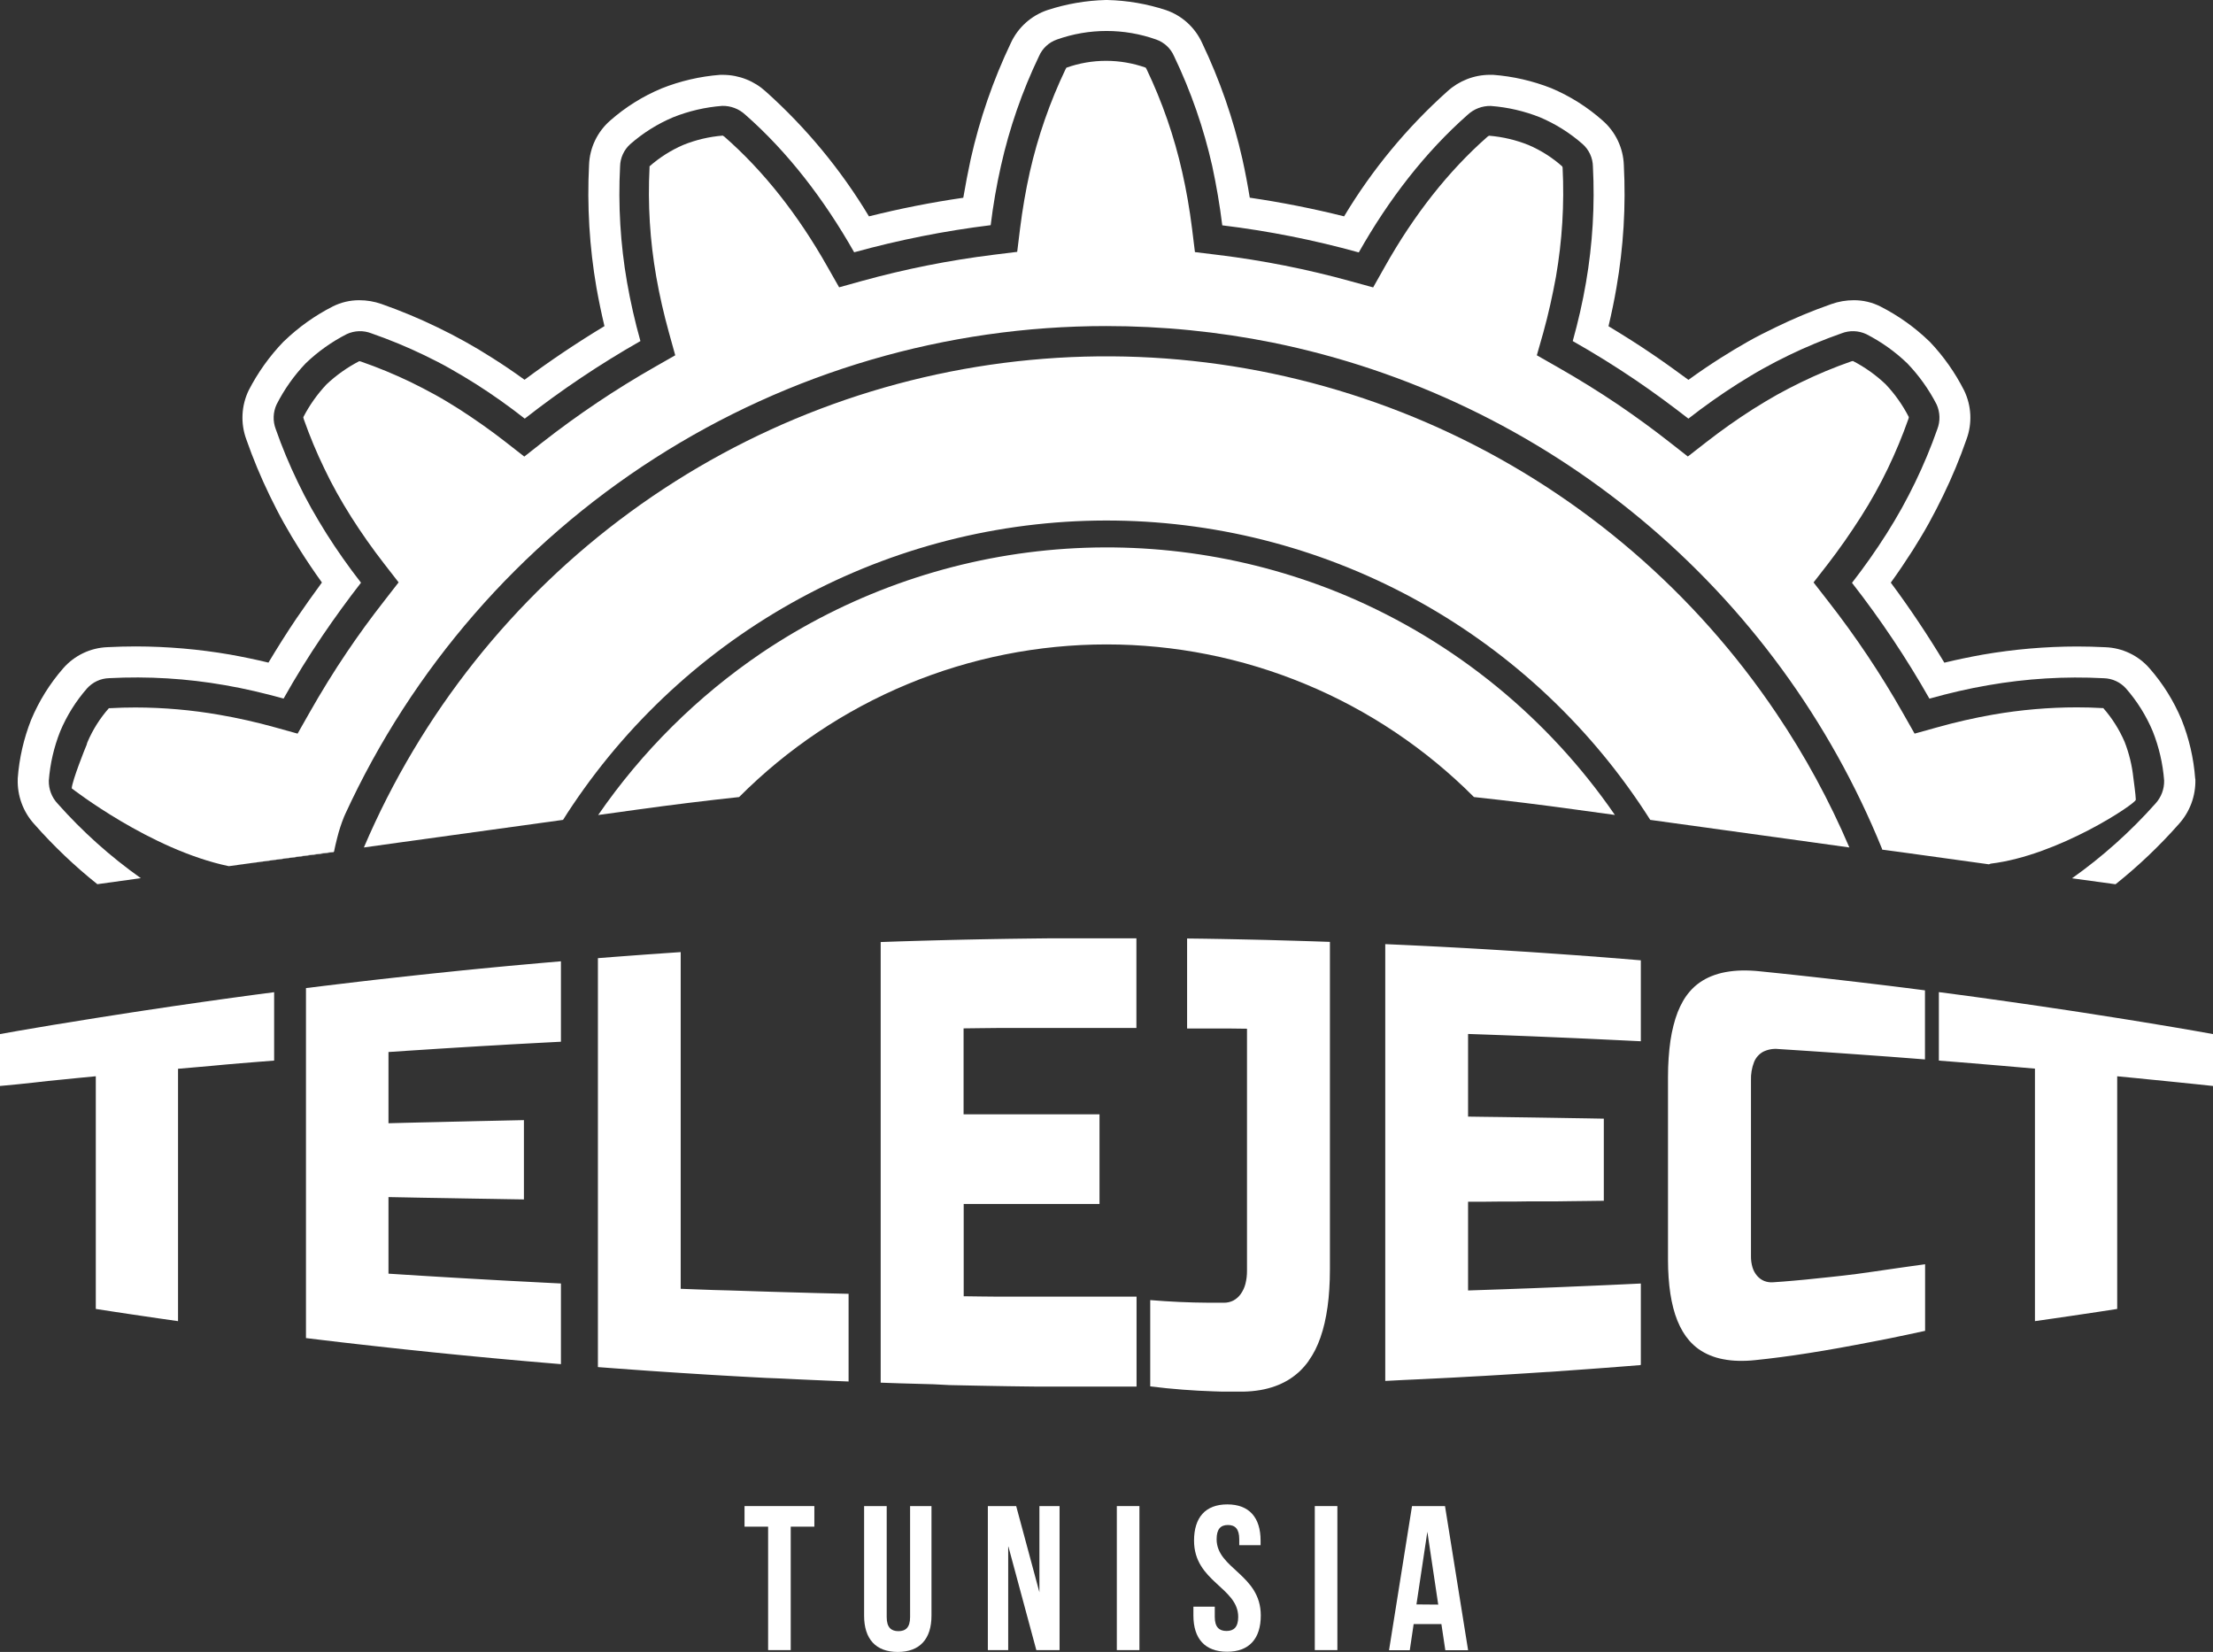 <svg width="138" height="103" viewBox="0 0 138 103" fill="none" xmlns="http://www.w3.org/2000/svg">
<rect x="0" y="0" width="138" height="103" fill="#333333" stroke="none"/>
<path d="M100.703 50.813L98.247 50.476C96.14 50.184 94.029 49.924 91.915 49.697C88.907 46.68 85.336 44.286 81.404 42.654C77.473 41.021 73.258 40.18 69.002 40.18C64.746 40.18 60.532 41.021 56.6 42.654C52.669 44.286 49.097 46.68 46.09 49.697C43.978 49.924 41.869 50.184 39.761 50.476L37.301 50.817C40.041 46.843 43.497 43.416 47.49 40.71C52.8 37.132 58.916 34.933 65.286 34.312C71.656 33.692 78.081 34.67 83.979 37.157C90.735 40.027 96.536 44.763 100.703 50.813Z" fill="white"/>
<path d="M115.324 52.84L113.074 52.526L102.907 51.12C99.334 45.481 94.415 40.822 88.594 37.564C82.773 34.306 76.234 32.551 69.566 32.458C62.898 32.365 56.313 33.937 50.404 37.031C44.495 40.126 39.448 44.646 35.72 50.183C35.511 50.493 35.303 50.81 35.111 51.12L24.939 52.526L22.691 52.84C26.25 44.498 31.989 37.272 39.303 31.922C46.617 26.573 55.236 23.298 64.253 22.442C73.269 21.587 82.349 23.182 90.537 27.06C98.724 30.939 105.715 36.957 110.775 44.48C112.553 47.115 114.076 49.914 115.324 52.84Z" fill="white"/>
<path d="M136.9 48.585C136.93 49.621 136.556 50.629 135.857 51.393C134.656 52.752 133.339 54.004 131.922 55.134L129.209 54.762C131.112 53.413 132.856 51.851 134.407 50.108C134.768 49.718 134.964 49.203 134.953 48.67C134.873 47.615 134.633 46.579 134.242 45.596C133.832 44.622 133.269 43.72 132.573 42.925C132.398 42.73 132.185 42.573 131.947 42.463C131.709 42.354 131.451 42.294 131.189 42.288C128.775 42.161 126.355 42.308 123.974 42.725C122.753 42.934 121.533 43.22 120.316 43.561C118.886 41.039 117.272 38.625 115.488 36.34C116.263 35.343 116.982 34.321 117.646 33.275C117.977 32.75 118.299 32.215 118.597 31.676C118.895 31.137 119.169 30.608 119.432 30.064C119.954 28.987 120.415 27.88 120.811 26.75C120.905 26.504 120.949 26.242 120.941 25.98C120.933 25.716 120.873 25.458 120.765 25.218C120.282 24.278 119.665 23.413 118.933 22.652C118.173 21.921 117.308 21.307 116.369 20.829C116.129 20.719 115.87 20.658 115.606 20.65C115.343 20.642 115.081 20.688 114.835 20.784C113.713 21.177 112.615 21.634 111.544 22.152C111.002 22.414 110.47 22.692 109.936 22.988C109.402 23.285 108.867 23.615 108.344 23.941C107.299 24.606 106.28 25.326 105.287 26.102C104.21 25.266 103.111 24.455 101.984 23.691C100.715 22.831 99.412 22.023 98.074 21.266C98.41 20.062 98.693 18.829 98.902 17.607C99.313 15.22 99.457 12.795 99.332 10.376C99.327 10.113 99.268 9.853 99.158 9.614C99.048 9.375 98.89 9.161 98.693 8.986C97.901 8.29 97.002 7.725 96.031 7.314C95.049 6.924 94.015 6.685 92.962 6.606C92.43 6.595 91.914 6.791 91.524 7.154C88.893 9.471 86.602 12.424 84.732 15.739C81.941 14.963 79.095 14.399 76.219 14.05C76.067 12.796 75.852 11.561 75.593 10.351C75.061 7.989 74.263 5.694 73.217 3.511C73.113 3.269 72.961 3.051 72.769 2.871C72.577 2.691 72.35 2.553 72.103 2.466C70.098 1.753 67.91 1.753 65.905 2.466C65.657 2.553 65.429 2.69 65.236 2.87C65.044 3.05 64.891 3.268 64.787 3.511C63.741 5.692 62.946 7.986 62.417 10.347C62.142 11.566 61.929 12.799 61.778 14.04C58.903 14.394 56.058 14.959 53.265 15.73C51.387 12.42 49.109 9.461 46.473 7.149C46.083 6.787 45.568 6.59 45.036 6.602C43.984 6.682 42.95 6.922 41.971 7.314C40.998 7.725 40.098 8.29 39.304 8.986C39.108 9.161 38.951 9.374 38.842 9.613C38.732 9.851 38.673 10.11 38.668 10.372C38.541 12.791 38.687 15.216 39.102 17.603C39.316 18.825 39.594 20.046 39.936 21.266C37.417 22.699 35.006 24.315 32.723 26.102C31.741 25.33 30.721 24.607 29.666 23.937C29.143 23.605 28.604 23.289 28.07 22.984C27.536 22.679 27.004 22.412 26.461 22.148C25.388 21.631 24.286 21.175 23.16 20.784C22.915 20.688 22.653 20.642 22.39 20.65C22.127 20.658 21.868 20.719 21.629 20.829C20.689 21.307 19.825 21.921 19.064 22.652C18.335 23.415 17.722 24.282 17.245 25.224C17.136 25.462 17.075 25.72 17.066 25.982C17.057 26.244 17.1 26.505 17.193 26.75C17.589 27.879 18.048 28.984 18.57 30.06C18.831 30.604 19.108 31.143 19.405 31.672C19.701 32.2 20.031 32.746 20.356 33.27C21.017 34.315 21.735 35.335 22.512 36.332C21.677 37.406 20.875 38.51 20.106 39.642C19.246 40.911 18.436 42.219 17.685 43.556C16.469 43.22 15.248 42.93 14.028 42.721C11.647 42.303 9.226 42.157 6.812 42.284C6.55 42.29 6.291 42.35 6.052 42.46C5.813 42.571 5.6 42.729 5.425 42.925C4.729 43.72 4.165 44.622 3.756 45.596C3.365 46.579 3.125 47.615 3.044 48.67C3.031 49.204 3.229 49.721 3.595 50.108C5.141 51.85 6.881 53.409 8.782 54.754L6.07 55.13C4.651 53.998 3.334 52.743 2.134 51.381C1.441 50.617 1.072 49.612 1.106 48.581V48.53C1.198 47.279 1.48 46.05 1.94 44.884C2.43 43.71 3.107 42.624 3.943 41.667C4.289 41.271 4.713 40.95 5.188 40.723C5.662 40.497 6.178 40.37 6.704 40.351C7.28 40.321 7.883 40.305 8.471 40.305C10.438 40.308 12.402 40.478 14.341 40.812C15.136 40.955 15.937 41.12 16.74 41.314C17.312 40.359 17.896 39.433 18.489 38.556C18.994 37.812 19.532 37.063 20.074 36.319C19.595 35.653 19.14 34.978 18.712 34.301C18.349 33.728 18.011 33.16 17.704 32.612C17.397 32.065 17.095 31.471 16.817 30.898C16.264 29.757 15.776 28.585 15.357 27.387C15.177 26.894 15.097 26.369 15.124 25.844C15.15 25.319 15.282 24.805 15.511 24.332C16.08 23.228 16.806 22.212 17.666 21.316L17.725 21.262C18.622 20.398 19.642 19.672 20.753 19.107C21.266 18.849 21.833 18.716 22.407 18.719C22.877 18.719 23.343 18.798 23.786 18.953C24.983 19.373 26.155 19.862 27.296 20.416C27.863 20.689 28.439 20.988 28.999 21.3C29.558 21.611 30.121 21.945 30.689 22.309C31.369 22.737 32.042 23.193 32.709 23.678C34.317 22.485 35.986 21.364 37.693 20.334C37.501 19.53 37.336 18.727 37.194 17.935C36.757 15.405 36.602 12.834 36.733 10.27C36.753 9.746 36.88 9.233 37.105 8.761C37.331 8.289 37.65 7.868 38.044 7.523C38.997 6.682 40.082 6.003 41.255 5.513C42.421 5.049 43.65 4.764 44.9 4.667H44.95C45.007 4.667 45.061 4.667 45.117 4.667C46.096 4.678 47.036 5.05 47.759 5.712C50.277 7.968 52.444 10.59 54.187 13.49C56.127 13.005 58.09 12.617 60.069 12.33C60.209 11.512 60.362 10.711 60.531 9.927C61.091 7.425 61.931 4.995 63.034 2.681C63.256 2.2 63.574 1.768 63.969 1.415C64.364 1.061 64.827 0.792 65.329 0.625C66.502 0.242 67.725 0.032 68.958 0L69.046 0C70.288 0.029 71.52 0.24 72.701 0.627C73.197 0.796 73.652 1.064 74.041 1.416C74.429 1.767 74.741 2.194 74.959 2.671C76.064 4.984 76.908 7.413 77.473 9.914C77.648 10.702 77.801 11.509 77.934 12.326C79.915 12.616 81.882 13.005 83.816 13.49C85.561 10.583 87.733 7.955 90.257 5.695C90.979 5.039 91.916 4.672 92.891 4.665C92.943 4.665 92.997 4.665 93.053 4.665H93.103C94.351 4.759 95.577 5.041 96.74 5.5C97.912 5.995 98.995 6.678 99.945 7.523C100.342 7.87 100.663 8.295 100.889 8.771C101.116 9.248 101.242 9.765 101.26 10.293C101.394 12.85 101.239 15.414 100.799 17.937C100.663 18.733 100.496 19.536 100.304 20.34C101.256 20.913 102.182 21.498 103.056 22.094C103.799 22.598 104.546 23.139 105.289 23.684C105.955 23.199 106.629 22.744 107.305 22.315C107.872 21.956 108.44 21.615 108.986 21.306C109.533 20.997 110.126 20.696 110.697 20.422C111.836 19.865 113.006 19.377 114.203 18.959C114.649 18.8 115.12 18.719 115.594 18.719C116.174 18.715 116.746 18.85 117.264 19.112C118.37 19.674 119.388 20.397 120.283 21.258L120.341 21.312C121.198 22.213 121.918 23.235 122.48 24.345C122.708 24.816 122.839 25.328 122.865 25.851C122.891 26.373 122.811 26.896 122.63 27.387C122.214 28.587 121.726 29.761 121.17 30.902C120.892 31.475 120.598 32.048 120.287 32.612C119.976 33.176 119.638 33.732 119.279 34.305C118.847 34.982 118.393 35.657 117.908 36.328C119.104 37.935 120.218 39.607 121.247 41.318C122.05 41.124 122.851 40.959 123.642 40.817C125.582 40.482 127.547 40.312 129.516 40.309C130.108 40.309 130.707 40.326 131.292 40.355C131.814 40.374 132.327 40.5 132.798 40.725C133.27 40.95 133.691 41.269 134.035 41.663C134.875 42.618 135.553 43.705 136.043 44.879C136.51 46.047 136.795 47.28 136.888 48.535L136.9 48.585Z" fill="white"/>
<path d="M133.187 49.864C133.187 50.108 128.362 53.343 124.137 53.849L124.027 53.891L118.919 53.184L117.371 52.975L117.354 52.906C114.108 44.922 108.943 37.865 102.318 32.362C95.693 26.86 87.813 23.082 79.379 21.364C75.955 20.676 72.471 20.329 68.979 20.33C58.995 20.328 49.219 23.193 40.809 28.585C32.4 33.977 25.71 41.669 21.531 50.752C21.5 50.812 21.475 50.873 21.45 50.936C21.282 51.353 21.142 51.782 21.033 52.219L21.016 52.284C20.934 52.599 20.88 52.86 20.849 53.007L20.83 53.101L19.036 53.347L14.397 53.989L14.268 54.006C9.39 52.992 4.472 49.153 4.472 49.153C4.509 48.654 5.306 46.658 5.415 46.409C5.414 46.401 5.414 46.392 5.415 46.384C5.426 46.343 5.44 46.303 5.457 46.265C5.786 45.495 6.236 44.783 6.79 44.156C6.814 44.152 6.839 44.152 6.863 44.156C7.391 44.125 7.921 44.112 8.447 44.112C10.195 44.115 11.94 44.266 13.663 44.566C14.836 44.768 15.998 45.03 17.145 45.349L18.558 45.742L19.284 44.463C20.035 43.138 20.82 41.864 21.627 40.672C22.347 39.602 23.13 38.526 23.958 37.469L24.857 36.311L23.958 35.153C23.215 34.198 22.529 33.22 21.909 32.244C21.583 31.732 21.283 31.222 21.008 30.731C20.732 30.24 20.473 29.732 20.227 29.218C19.739 28.212 19.309 27.178 18.938 26.123C18.926 26.087 18.917 26.05 18.913 26.012C19.298 25.267 19.784 24.579 20.359 23.968C20.968 23.394 21.655 22.907 22.399 22.522C22.44 22.523 22.48 22.532 22.518 22.547C23.572 22.913 24.605 23.34 25.61 23.824C26.122 24.073 26.629 24.338 27.13 24.612C27.63 24.886 28.114 25.185 28.632 25.509C29.604 26.136 30.587 26.821 31.538 27.565L32.694 28.468L33.848 27.561C36.06 25.833 38.394 24.268 40.832 22.88L42.107 22.152L41.714 20.737C41.391 19.567 41.122 18.395 40.922 17.249C40.529 15.006 40.389 12.726 40.504 10.451C40.501 10.424 40.501 10.397 40.504 10.37C41.134 9.815 41.847 9.364 42.618 9.032C43.402 8.717 44.229 8.522 45.072 8.455C45.108 8.474 45.143 8.497 45.174 8.524C47.613 10.658 49.764 13.385 51.6 16.635L52.327 17.914L53.739 17.521C56.44 16.775 59.191 16.227 61.971 15.883L63.431 15.703L63.611 14.24C63.761 13.043 63.965 11.858 64.218 10.725C64.721 8.508 65.47 6.355 66.451 4.305C66.465 4.275 66.482 4.246 66.503 4.219C68.101 3.651 69.847 3.651 71.446 4.219C71.458 4.238 71.475 4.267 71.496 4.305C72.478 6.359 73.226 8.517 73.724 10.74C73.981 11.868 74.185 13.053 74.335 14.255L74.515 15.718L75.975 15.897C78.759 16.238 81.513 16.784 84.215 17.532L85.628 17.92L86.35 16.641C88.178 13.385 90.333 10.658 92.741 8.539C92.775 8.506 92.816 8.479 92.86 8.462C93.704 8.531 94.533 8.727 95.32 9.043C96.086 9.372 96.795 9.822 97.419 10.376C97.428 10.4 97.436 10.424 97.442 10.449C97.556 12.731 97.416 15.018 97.025 17.268C96.816 18.405 96.559 19.582 96.236 20.744L95.835 22.152L97.112 22.88C98.435 23.632 99.712 24.424 100.899 25.226C101.966 25.95 103.042 26.731 104.1 27.561L105.252 28.463L106.41 27.561C107.366 26.817 108.342 26.129 109.316 25.509C109.828 25.189 110.333 24.882 110.823 24.608C111.313 24.334 111.827 24.073 112.334 23.824C113.342 23.335 114.377 22.905 115.434 22.535C115.47 22.522 115.507 22.513 115.545 22.508C116.29 22.892 116.977 23.381 117.585 23.958C118.162 24.567 118.648 25.255 119.031 26.002C119.029 26.042 119.02 26.082 119.006 26.121C118.635 27.176 118.206 28.209 117.721 29.216C117.473 29.73 117.21 30.242 116.932 30.737C116.655 31.233 116.361 31.73 116.035 32.238C115.409 33.218 114.729 34.2 113.986 35.164L113.091 36.315L113.992 37.473C115.721 39.684 117.283 42.021 118.666 44.463L119.392 45.742L120.805 45.349C121.95 45.027 123.111 44.763 124.283 44.557C126.006 44.257 127.751 44.106 129.5 44.104C130.025 44.104 130.555 44.117 131.071 44.148C131.099 44.144 131.128 44.144 131.156 44.148C131.71 44.779 132.161 45.493 132.492 46.265C132.769 46.978 132.95 47.724 133.032 48.484C133.032 48.484 133.187 49.615 133.187 49.864Z" fill="white"/>
<path d="M20.818 53.097L20.816 53.105L20.811 53.126L15.493 53.834L14.385 53.985L19.023 53.343L20.818 53.097Z" fill="white"/>
<path d="M11.102 82.374L9.978 82.213L9.001 82.07L8.073 81.933L7.096 81.786L5.974 81.613V67.105L4.866 67.212L3.893 67.31L2.986 67.4L2.087 67.502L1.114 67.605L0 67.711V64.476L1.171 64.267L2.279 64.079C2.637 64.016 2.988 63.958 3.332 63.901L4.34 63.74L5.31 63.582L6.253 63.431L7.176 63.287L8.085 63.145L8.991 63.007L9.901 62.871L10.823 62.733L11.766 62.597L12.738 62.457L13.75 62.315L14.808 62.169L15.92 62.018L17.095 61.864V66.127L15.985 66.215L15.008 66.294L14.099 66.372L13.187 66.457L12.21 66.543L11.102 66.639V82.382V82.374Z" fill="white"/>
<path d="M34.979 85.056L33.823 84.958L32.732 84.864L31.689 84.77L30.7 84.68L29.748 84.59L28.826 84.501L27.92 84.411L27.025 84.321L26.13 84.227L25.227 84.133L24.304 84.032L23.353 83.928L22.366 83.817L21.323 83.698L20.233 83.569L19.08 83.43V61.608L20.233 61.466L21.323 61.335L22.366 61.211L23.353 61.096L24.304 60.99L25.227 60.887L26.13 60.789L27.025 60.693L27.92 60.601L28.826 60.507L29.748 60.415L30.7 60.323L31.689 60.229L32.732 60.135L33.823 60.037L34.979 59.937V64.952L33.859 65.011L32.815 65.067L31.849 65.119L30.931 65.174L30.042 65.224L29.162 65.278L28.273 65.332L27.355 65.389L26.389 65.452L25.346 65.519L24.225 65.594V70.035L25.293 70.007L26.264 69.984L27.163 69.964L28.023 69.943L28.87 69.924L29.729 69.903L30.631 69.884L31.601 69.863L32.671 69.84V74.785L31.601 74.768L30.631 74.751L29.729 74.737L28.87 74.722L28.023 74.707L27.163 74.693L26.264 74.678L25.293 74.659L24.225 74.639V79.414L25.346 79.485L26.389 79.55L27.355 79.608L28.273 79.663L29.162 79.715L30.042 79.765L30.931 79.815L31.849 79.865L32.815 79.915L33.859 79.97L34.979 80.026V85.042V85.056Z" fill="white"/>
<path d="M42.436 80.357L43.53 80.398L44.54 80.434L45.487 80.459L46.382 80.488L47.25 80.516L48.108 80.543L48.976 80.568L49.871 80.593L50.814 80.62L51.824 80.645L52.917 80.67V86.137L51.78 86.091L50.705 86.045L49.685 85.999L48.713 85.951L47.782 85.914L46.874 85.866L45.983 85.817L45.101 85.767L44.22 85.715L43.329 85.659L42.422 85.602L41.485 85.54L40.513 85.475L39.494 85.402L38.42 85.324L37.285 85.239V59.742L38.416 59.653L39.398 59.58L40.331 59.511L41.314 59.442L42.447 59.364V80.357H42.436Z" fill="white"/>
<path d="M70.868 86.455H69.707C69.332 86.455 68.969 86.455 68.612 86.455H67.569H66.576H65.622H64.695L63.788 86.444L62.889 86.432L61.989 86.417L61.082 86.4L60.155 86.381L59.202 86.361L58.215 86.31L57.171 86.281L56.076 86.25L54.918 86.21V58.737L56.076 58.697L57.171 58.664L58.215 58.635L59.206 58.609L60.159 58.587L61.086 58.568L61.993 58.551L62.893 58.536L63.792 58.524L64.7 58.513L65.626 58.503H66.58H67.573H69.705H70.865V64.095H66.813H65.922H65.04H64.147H63.227H62.256L61.213 64.106L60.088 64.12V69.477H61.159H62.133H63.039H68.564V75.069H62.139H61.165H60.095V80.822L61.219 80.837L62.263 80.847H63.233H64.153H65.046H65.929H66.82H70.874V86.44L70.868 86.455Z" fill="white"/>
<path d="M81.611 84.848C81.439 85.09 81.243 85.315 81.027 85.519C80.812 85.717 80.578 85.894 80.328 86.045C80.07 86.2 79.797 86.329 79.514 86.43C79.213 86.537 78.903 86.618 78.588 86.672C78.243 86.73 77.894 86.762 77.544 86.768C77.24 86.768 76.933 86.768 76.622 86.768C76.311 86.768 75.996 86.768 75.679 86.751C75.362 86.735 75.053 86.728 74.719 86.71C74.385 86.691 74.07 86.672 73.741 86.645C73.411 86.618 73.079 86.591 72.743 86.557C72.407 86.524 72.069 86.484 71.727 86.442V81.061C72.025 81.086 72.326 81.109 72.628 81.128C72.931 81.147 73.234 81.163 73.538 81.178C73.843 81.192 74.15 81.203 74.458 81.211C74.767 81.22 75.084 81.224 75.387 81.226C75.689 81.228 76.013 81.226 76.324 81.226C76.53 81.228 76.733 81.18 76.916 81.086C77.098 80.988 77.255 80.848 77.373 80.678C77.507 80.489 77.605 80.276 77.663 80.052C77.731 79.783 77.764 79.507 77.761 79.23V64.141L76.758 64.129H75.894H75.03H74.026V58.516L75.153 58.53L76.176 58.547L77.127 58.566L78.033 58.585L78.926 58.605L79.831 58.631L80.781 58.658L81.805 58.689L82.932 58.727V79.149C82.932 79.577 82.919 79.985 82.894 80.375C82.869 80.766 82.834 81.138 82.784 81.491C82.734 81.844 82.673 82.179 82.6 82.495C82.531 82.797 82.445 83.096 82.343 83.389C82.251 83.656 82.141 83.918 82.014 84.171C81.897 84.404 81.761 84.629 81.609 84.841L81.611 84.848Z" fill="white"/>
<path d="M102.303 85.113L101.145 85.205L100.054 85.289L99.011 85.366L98.019 85.437L97.068 85.504L96.142 85.564L95.236 85.623C94.936 85.644 94.637 85.663 94.337 85.679L93.439 85.734L92.534 85.788L91.608 85.838L90.654 85.891L89.663 85.941L88.62 85.993L87.526 86.043L86.383 86.102V58.867L87.543 58.919L88.636 58.971L89.68 59.023L90.671 59.076L91.624 59.128L92.551 59.182L93.456 59.237C93.757 59.255 94.055 59.272 94.353 59.293L95.253 59.349L96.158 59.41L97.085 59.475L98.036 59.542L99.027 59.615L100.071 59.694L101.162 59.782L102.32 59.876V64.923L101.197 64.869L100.154 64.819L99.186 64.773L98.266 64.731L97.375 64.693L96.494 64.656L95.603 64.618L94.683 64.582L93.715 64.545L92.672 64.507L91.547 64.468V69.621L92.62 69.636L93.592 69.648L94.495 69.661L95.357 69.673L96.204 69.686L97.066 69.7L97.969 69.715L98.942 69.73L100.012 69.749V74.869L98.942 74.883L97.969 74.894L97.066 74.906H96.204H95.357L94.495 74.917H93.592L92.62 74.927H91.547V80.461L92.672 80.423L93.715 80.388L94.683 80.352L95.603 80.319L96.494 80.283L97.375 80.248L98.266 80.21L99.186 80.171L100.154 80.129L101.197 80.081L102.32 80.028V85.075L102.303 85.113Z" fill="white"/>
<path d="M120.047 82.979L118.908 83.224C118.532 83.303 118.165 83.381 117.802 83.454L116.734 83.663L115.69 83.861L114.693 84.045L113.731 84.212L112.805 84.363L111.914 84.499C111.624 84.54 111.338 84.58 111.06 84.616C110.783 84.651 110.507 84.687 110.24 84.718C109.973 84.749 109.713 84.779 109.458 84.804C109.105 84.843 108.749 84.857 108.394 84.848C108.077 84.841 107.762 84.808 107.451 84.747C107.168 84.695 106.892 84.613 106.627 84.503C106.377 84.4 106.14 84.269 105.919 84.114C105.703 83.959 105.507 83.778 105.333 83.577C105.182 83.402 105.047 83.214 104.93 83.015C104.804 82.799 104.694 82.574 104.6 82.342C104.498 82.087 104.412 81.825 104.344 81.558C104.268 81.263 104.207 80.965 104.162 80.664C104.112 80.346 104.077 80.012 104.052 79.659C104.027 79.305 104.014 78.936 104.014 78.549V67.151C104.014 66.733 104.027 66.338 104.054 65.962C104.081 65.586 104.116 65.228 104.166 64.892C104.213 64.572 104.276 64.256 104.356 63.943C104.426 63.659 104.514 63.38 104.619 63.107C104.715 62.864 104.829 62.627 104.959 62.401C105.08 62.193 105.22 61.997 105.377 61.816C105.557 61.608 105.761 61.422 105.986 61.264C106.217 61.102 106.467 60.967 106.729 60.863C107.01 60.75 107.303 60.666 107.601 60.612C107.933 60.551 108.269 60.518 108.607 60.511C108.986 60.504 109.366 60.521 109.744 60.562L110.923 60.683L112.004 60.798L113.007 60.908L113.963 61.015L114.896 61.122L115.826 61.23L116.78 61.343L117.785 61.464L118.862 61.598L120.039 61.749V66.056L118.883 65.966L117.84 65.886L116.863 65.816L115.933 65.749L115.017 65.684L114.086 65.619L113.107 65.552L112.064 65.483L110.906 65.408C110.579 65.373 110.248 65.431 109.952 65.575C109.691 65.718 109.488 65.948 109.379 66.225C109.24 66.586 109.176 66.971 109.189 67.358V78.323C109.185 78.561 109.217 78.798 109.285 79.025C109.343 79.219 109.442 79.399 109.575 79.552C109.695 79.691 109.845 79.8 110.015 79.87C110.189 79.938 110.376 79.966 110.562 79.951L111.188 79.907L111.874 79.849L112.604 79.782L113.362 79.703L114.134 79.623L114.916 79.537C115.179 79.508 115.48 79.471 115.818 79.427C116.156 79.383 116.533 79.328 116.947 79.268L117.608 79.172L118.345 79.065L119.158 78.95L120.047 78.827V82.979Z" fill="white"/>
<path d="M132.026 81.613L130.904 81.786L129.927 81.932L128.998 82.07L128.022 82.212L126.897 82.373V66.63L125.787 66.534L124.813 66.449L123.901 66.373L122.991 66.296L122.015 66.217L120.905 66.129V61.859L122.08 62.014L123.192 62.164L124.25 62.311L125.259 62.453L126.234 62.593L127.177 62.729L128.099 62.867L129.011 63.002L129.914 63.14L130.824 63.283L131.746 63.427L132.69 63.577L133.66 63.734L134.668 63.901L135.723 64.077L136.829 64.267L138 64.476V67.711L136.894 67.594L135.922 67.494L135.014 67.402L134.108 67.312L133.134 67.214L132.026 67.107V81.615V81.613Z" fill="white"/>
<path d="M46.428 93.905H50.782V95.188H49.309V102.885H47.899V95.188H46.428V93.905Z" fill="white"/>
<path d="M55.294 93.905V100.831C55.294 101.474 55.575 101.704 56.024 101.704C56.473 101.704 56.752 101.474 56.752 100.831V93.905H58.086V100.743C58.086 102.178 57.368 103 55.984 103C54.601 103 53.885 102.178 53.885 100.743V93.905H55.294Z" fill="white"/>
<path d="M62.87 96.381V102.885H61.601V93.905H63.368L64.816 99.278V93.905H66.073V102.885H64.624L62.87 96.381Z" fill="white"/>
<path d="M71.053 93.905H69.644V102.885H71.053V93.905Z" fill="white"/>
<path d="M76.533 93.8C77.903 93.8 78.609 94.622 78.609 96.059V96.341H77.278V95.97C77.278 95.328 77.021 95.085 76.572 95.085C76.124 95.085 75.867 95.328 75.867 95.97C75.867 97.817 78.621 98.164 78.621 100.728C78.621 102.166 77.903 102.987 76.52 102.987C75.137 102.987 74.419 102.166 74.419 100.728V100.176H75.752V100.818C75.752 101.46 76.034 101.692 76.483 101.692C76.931 101.692 77.213 101.46 77.213 100.818C77.213 98.971 74.459 98.624 74.459 96.059C74.459 94.622 75.162 93.8 76.533 93.8Z" fill="white"/>
<path d="M83.397 93.905H81.989V102.885H83.397V93.905Z" fill="white"/>
<path d="M90.109 93.905H88.052L86.619 102.891H87.912L88.154 101.261H89.884L90.128 102.891H91.549L90.109 93.905ZM88.328 100.036L89.008 95.506L89.686 100.047L88.328 100.036Z" fill="white"/>
</svg>

